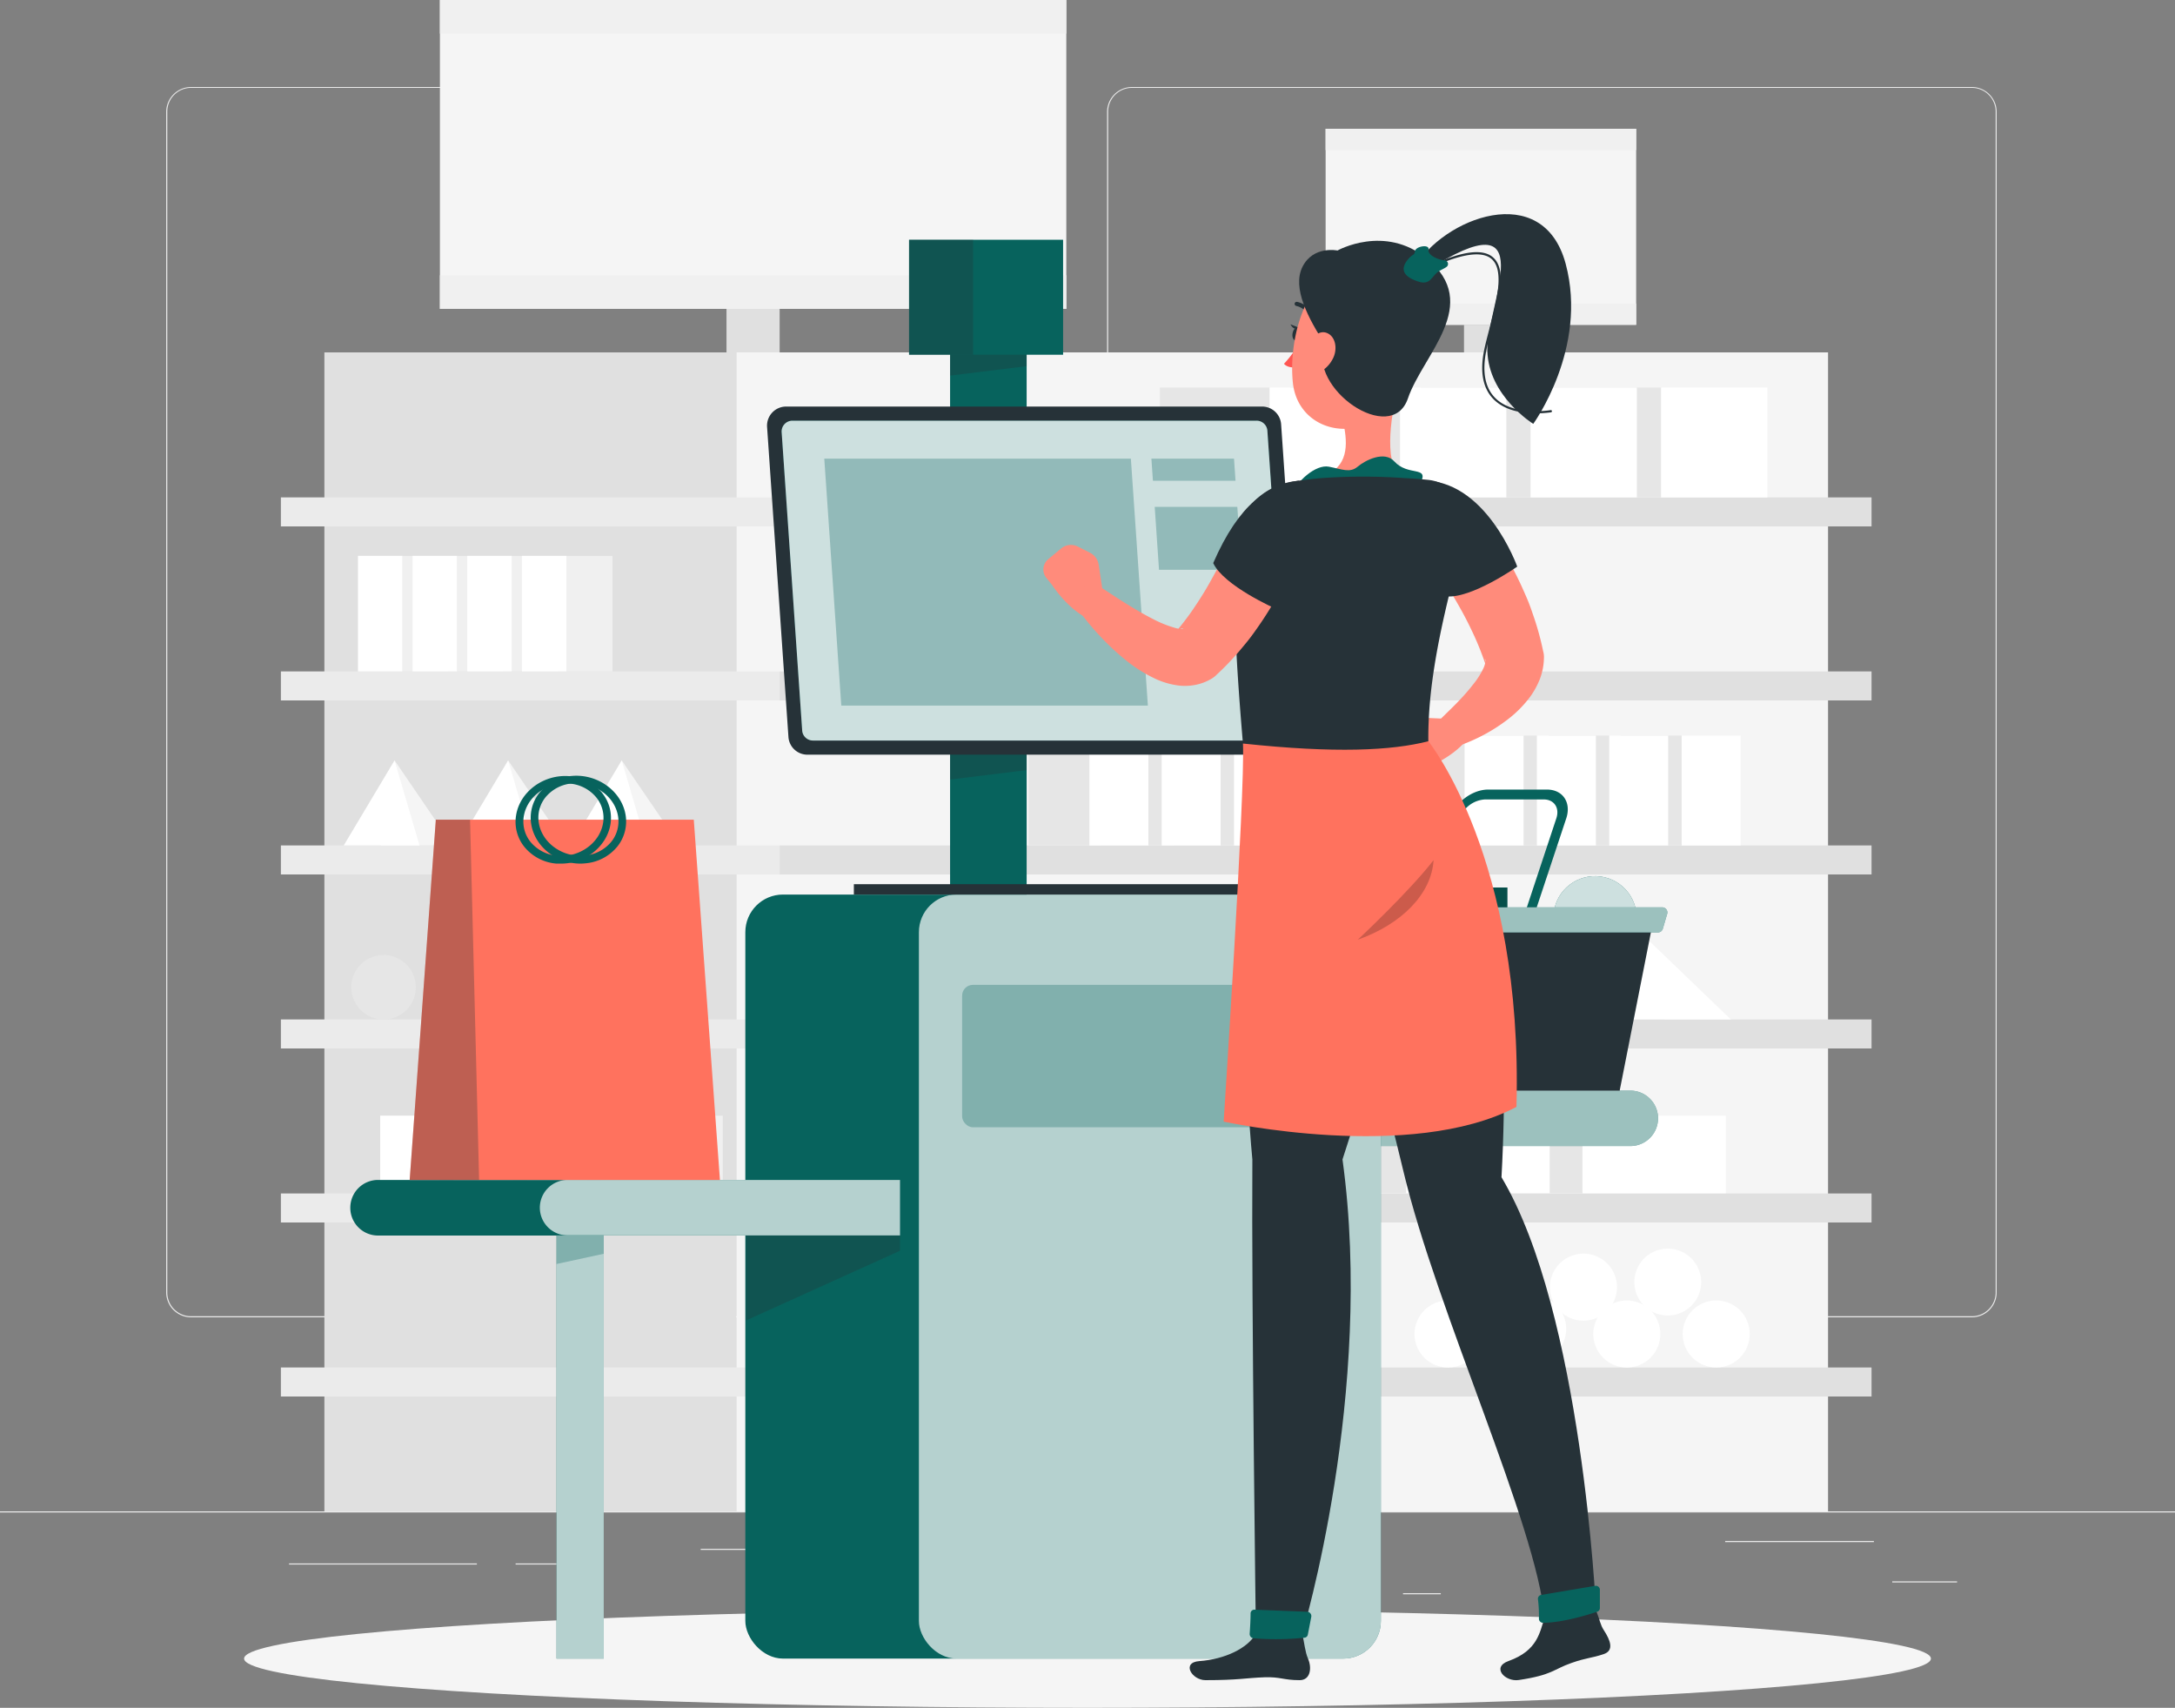 <svg xmlns="http://www.w3.org/2000/svg" width="500" height="392.56" viewBox="0 0 500 392.56">
  <rect x="0" y="0" width="500" height="392.56" fill="#808080" stroke="none"/>
  <g id="onBoarding1" transform="translate(0 -35)">
    <g id="freepik--background-complete--inject-34">
      <rect id="Rectangle_302" data-name="Rectangle 302" width="500" height="0.25"
          transform="translate(0 382.4)" fill="#ebebeb" />
      <rect id="Rectangle_303" data-name="Rectangle 303" width="14.9" height="0.25"
          transform="translate(435 398.49)" fill="#ebebeb" />
      <rect id="Rectangle_304" data-name="Rectangle 304" width="8.69" height="0.25"
          transform="translate(322.53 401.21)" fill="#ebebeb" />
      <rect id="Rectangle_305" data-name="Rectangle 305" width="34.19" height="0.25"
          transform="translate(396.59 389.21)" fill="#ebebeb" />
      <rect id="Rectangle_306" data-name="Rectangle 306" width="43.19" height="0.25"
          transform="translate(66.44 394.37)" fill="#ebebeb" />
      <rect id="Rectangle_307" data-name="Rectangle 307" width="15.58" height="0.25"
          transform="translate(118.53 394.37)" fill="#ebebeb" />
      <rect id="Rectangle_308" data-name="Rectangle 308" width="93.68" height="0.25"
          transform="translate(161.08 391.01)" fill="#ebebeb" />
      <path id="Path_2474" data-name="Path 2474"
          d="M237,337.8H43.91a5.71,5.71,0,0,1-5.7-5.71V60.66A5.71,5.71,0,0,1,43.91,55H237a5.71,5.71,0,0,1,5.71,5.71V332.09A5.71,5.71,0,0,1,237,337.8ZM43.91,55.2a5.46,5.46,0,0,0-5.45,5.46V332.09a5.46,5.46,0,0,0,5.45,5.46H237a5.47,5.47,0,0,0,5.46-5.46V60.66A5.47,5.47,0,0,0,237,55.2Z"
          fill="#ebebeb" />
      <path id="Path_2475" data-name="Path 2475"
          d="M453.31,337.8H260.21a5.72,5.72,0,0,1-5.71-5.71V60.66A5.72,5.72,0,0,1,260.21,55h193.1A5.71,5.71,0,0,1,459,60.66V332.09A5.71,5.71,0,0,1,453.31,337.8ZM260.21,55.2a5.47,5.47,0,0,0-5.46,5.46V332.09a5.47,5.47,0,0,0,5.46,5.46h193.1a5.47,5.47,0,0,0,5.46-5.46V60.66a5.47,5.47,0,0,0-5.46-5.46Z"
          fill="#ebebeb" />
      <rect id="Rectangle_309" data-name="Rectangle 309" width="94.67" height="266.4"
          transform="translate(74.57 116)" fill="#e0e0e0" />
      <rect id="Rectangle_310" data-name="Rectangle 310" width="251.01" height="266.4"
          transform="translate(420.24 382.4) rotate(180)" fill="#f5f5f5" />
      <rect id="Rectangle_311" data-name="Rectangle 311" width="114.67" height="6.67"
          transform="translate(64.57 149.33)" fill="#ebebeb" />
      <rect id="Rectangle_312" data-name="Rectangle 312" width="251.01" height="6.67"
          transform="translate(430.24 156) rotate(180)" fill="#e0e0e0" />
      <rect id="Rectangle_313" data-name="Rectangle 313" width="114.67" height="6.67"
          transform="translate(64.57 189.33)" fill="#ebebeb" />
      <rect id="Rectangle_314" data-name="Rectangle 314" width="251.01" height="6.67"
          transform="translate(430.24 196) rotate(180)" fill="#e0e0e0" />
      <rect id="Rectangle_315" data-name="Rectangle 315" width="114.67" height="6.67"
          transform="translate(64.57 229.33)" fill="#ebebeb" />
      <rect id="Rectangle_316" data-name="Rectangle 316" width="251.01" height="6.67"
          transform="translate(430.24 236) rotate(180)" fill="#e0e0e0" />
      <rect id="Rectangle_317" data-name="Rectangle 317" width="114.67" height="6.67"
          transform="translate(64.57 269.33)" fill="#ebebeb" />
      <rect id="Rectangle_318" data-name="Rectangle 318" width="251.01" height="6.67"
          transform="translate(430.24 276) rotate(180)" fill="#e0e0e0" />
      <rect id="Rectangle_319" data-name="Rectangle 319" width="114.67" height="6.67"
          transform="translate(64.57 309.33)" fill="#ebebeb" />
      <rect id="Rectangle_320" data-name="Rectangle 320" width="251.01" height="6.67"
          transform="translate(430.24 316) rotate(180)" fill="#e0e0e0" />
      <rect id="Rectangle_321" data-name="Rectangle 321" width="114.67" height="6.67"
          transform="translate(64.57 349.33)" fill="#ebebeb" />
      <rect id="Rectangle_322" data-name="Rectangle 322" width="251.01" height="6.67"
          transform="translate(430.24 356) rotate(180)" fill="#e0e0e0" />
      <rect id="Rectangle_323" data-name="Rectangle 323" width="144" height="71"
          transform="translate(101.13 35)" fill="#f5f5f5" />
      <rect id="Rectangle_324" data-name="Rectangle 324" width="12.22" height="10"
          transform="translate(167.01 106)" fill="#e0e0e0" />
      <rect id="Rectangle_325" data-name="Rectangle 325" width="144" height="7.72"
          transform="translate(101.13 98.28)" fill="#f0f0f0" />
      <rect id="Rectangle_326" data-name="Rectangle 326" width="144" height="7.72"
          transform="translate(101.13 35)" fill="#f0f0f0" />
      <rect id="Rectangle_327" data-name="Rectangle 327" width="71.39" height="45.06"
          transform="translate(304.74 64.6)" fill="#f5f5f5" />
      <rect id="Rectangle_328" data-name="Rectangle 328" width="7.76" height="6.35"
          transform="translate(336.55 109.65)" fill="#e0e0e0" />
      <rect id="Rectangle_329" data-name="Rectangle 329" width="71.39" height="4.9"
          transform="translate(304.74 104.76)" fill="#f0f0f0" />
      <rect id="Rectangle_330" data-name="Rectangle 330" width="71.39" height="4.9"
          transform="translate(304.74 64.6)" fill="#f0f0f0" />
      <rect id="Rectangle_331" data-name="Rectangle 331" width="25.25" height="25.25"
          transform="translate(356.63 124.08)" fill="#e6e6e6" />
      <rect id="Rectangle_332" data-name="Rectangle 332" width="24.42" height="25.25"
          transform="translate(406.29 149.34) rotate(180)" fill="#fff" />
      <rect id="Rectangle_333" data-name="Rectangle 333" width="25.25" height="25.25"
          transform="translate(326.63 124.08)" fill="#e6e6e6" />
      <rect id="Rectangle_334" data-name="Rectangle 334" width="24.42" height="25.25"
          transform="translate(376.29 149.34) rotate(180)" fill="#fff" />
      <rect id="Rectangle_335" data-name="Rectangle 335" width="25.25" height="25.25"
          transform="translate(296.63 124.08)" fill="#e6e6e6" />
      <rect id="Rectangle_336" data-name="Rectangle 336" width="24.42" height="25.25"
          transform="translate(346.29 149.34) rotate(180)" fill="#fff" />
      <rect id="Rectangle_337" data-name="Rectangle 337" width="25.25" height="25.25"
          transform="translate(266.63 124.08)" fill="#e6e6e6" />
      <rect id="Rectangle_338" data-name="Rectangle 338" width="24.42" height="25.25"
          transform="translate(316.29 149.34) rotate(180)" fill="#fff" />
      <rect id="Rectangle_339" data-name="Rectangle 339" width="10.58" height="26.56"
          transform="translate(103.09 189.34) rotate(180)" fill="#f0f0f0" />
      <rect id="Rectangle_340" data-name="Rectangle 340" width="10.23" height="26.56"
          transform="translate(82.29 162.77)" fill="#fff" />
      <rect id="Rectangle_341" data-name="Rectangle 341" width="10.58" height="26.56"
          transform="translate(115.66 189.34) rotate(180)" fill="#f0f0f0" />
      <rect id="Rectangle_342" data-name="Rectangle 342" width="10.23" height="26.56"
          transform="translate(94.85 162.77)" fill="#fff" />
      <rect id="Rectangle_343" data-name="Rectangle 343" width="10.58" height="26.56"
          transform="translate(128.22 189.34) rotate(180)" fill="#f0f0f0" />
      <rect id="Rectangle_344" data-name="Rectangle 344" width="10.23" height="26.56"
          transform="translate(107.42 162.77)" fill="#fff" />
      <rect id="Rectangle_345" data-name="Rectangle 345" width="10.58" height="26.56"
          transform="translate(140.8 189.34) rotate(180)" fill="#f0f0f0" />
      <rect id="Rectangle_346" data-name="Rectangle 346" width="10.23" height="26.56"
          transform="translate(119.99 162.77)" fill="#fff" />
      <rect id="Rectangle_347" data-name="Rectangle 347" width="14.24" height="17.89"
          transform="translate(115.41 309.34) rotate(180)" fill="#f0f0f0" />
      <rect id="Rectangle_348" data-name="Rectangle 348" width="13.77" height="17.89"
          transform="translate(87.4 291.44)" fill="#fff" />
      <rect id="Rectangle_349" data-name="Rectangle 349" width="14.24" height="17.89"
          transform="translate(132.33 309.34) rotate(180)" fill="#f0f0f0" />
      <rect id="Rectangle_350" data-name="Rectangle 350" width="13.77" height="17.89"
          transform="translate(104.32 291.44)" fill="#fff" />
      <rect id="Rectangle_351" data-name="Rectangle 351" width="14.24" height="17.89"
          transform="translate(149.25 309.34) rotate(180)" fill="#f0f0f0" />
      <rect id="Rectangle_352" data-name="Rectangle 352" width="13.77" height="17.89"
          transform="translate(121.24 291.44)" fill="#fff" />
      <rect id="Rectangle_353" data-name="Rectangle 353" width="14.24" height="17.89"
          transform="translate(166.16 309.34) rotate(180)" fill="#f0f0f0" />
      <rect id="Rectangle_354" data-name="Rectangle 354" width="13.77" height="17.89"
          transform="translate(138.16 291.44)" fill="#fff" />
      <rect id="Rectangle_355" data-name="Rectangle 355" width="13.99" height="25.25"
          transform="translate(372.6 204.08)" fill="#e6e6e6" />
      <rect id="Rectangle_356" data-name="Rectangle 356" width="13.53" height="25.25"
          transform="translate(400.13 229.34) rotate(180)" fill="#fff" />
      <rect id="Rectangle_357" data-name="Rectangle 357" width="13.99" height="25.25"
          transform="translate(355.97 204.08)" fill="#e6e6e6" />
      <rect id="Rectangle_358" data-name="Rectangle 358" width="13.53" height="25.25"
          transform="translate(383.49 229.34) rotate(180)" fill="#fff" />
      <rect id="Rectangle_359" data-name="Rectangle 359" width="13.99" height="25.25"
          transform="translate(339.34 204.08)" fill="#e6e6e6" />
      <rect id="Rectangle_360" data-name="Rectangle 360" width="13.53" height="25.25"
          transform="translate(366.87 229.34) rotate(180)" fill="#fff" />
      <rect id="Rectangle_361" data-name="Rectangle 361" width="13.99" height="25.25"
          transform="translate(322.72 204.08)" fill="#e6e6e6" />
      <rect id="Rectangle_362" data-name="Rectangle 362" width="13.53" height="25.25"
          transform="translate(350.25 229.34) rotate(180)" fill="#fff" />
      <rect id="Rectangle_363" data-name="Rectangle 363" width="13.99" height="25.25"
          transform="translate(286.34 204.08)" fill="#e6e6e6" />
      <rect id="Rectangle_364" data-name="Rectangle 364" width="13.53" height="25.25"
          transform="translate(313.87 229.34) rotate(180)" fill="#fff" />
      <rect id="Rectangle_365" data-name="Rectangle 365" width="13.99" height="25.25"
          transform="translate(269.71 204.08)" fill="#e6e6e6" />
      <rect id="Rectangle_366" data-name="Rectangle 366" width="13.53" height="25.25"
          transform="translate(297.24 229.34) rotate(180)" fill="#fff" />
      <rect id="Rectangle_367" data-name="Rectangle 367" width="13.99" height="25.25"
          transform="translate(253.09 204.08)" fill="#e6e6e6" />
      <rect id="Rectangle_368" data-name="Rectangle 368" width="13.53" height="25.25"
          transform="translate(280.61 229.34) rotate(180)" fill="#fff" />
      <rect id="Rectangle_369" data-name="Rectangle 369" width="13.99" height="25.25"
          transform="translate(236.46 204.08)" fill="#e6e6e6" />
      <rect id="Rectangle_370" data-name="Rectangle 370" width="13.53" height="25.25"
          transform="translate(263.99 229.34) rotate(180)" fill="#fff" />
      <rect id="Rectangle_371" data-name="Rectangle 371" width="34.1" height="17.83"
          transform="translate(329.69 291.45)" fill="#e6e6e6" />
      <rect id="Rectangle_372" data-name="Rectangle 372" width="32.97" height="17.83"
          transform="translate(396.76 309.27) rotate(180)" fill="#fff" />
      <rect id="Rectangle_373" data-name="Rectangle 373" width="34.1" height="17.83"
          transform="translate(289.17 291.45)" fill="#e6e6e6" />
      <rect id="Rectangle_374" data-name="Rectangle 374" width="32.97" height="17.83"
          transform="translate(356.25 309.27) rotate(180)" fill="#fff" />
      <rect id="Rectangle_375" data-name="Rectangle 375" width="34.1" height="17.83"
          transform="translate(248.66 291.45)" fill="#e6e6e6" />
      <rect id="Rectangle_376" data-name="Rectangle 376" width="32.97" height="17.83"
          transform="translate(315.73 309.27) rotate(180)" fill="#fff" />
      <rect id="Rectangle_377" data-name="Rectangle 377" width="34.1" height="17.83"
          transform="translate(208.15 291.45)" fill="#e6e6e6" />
      <rect id="Rectangle_378" data-name="Rectangle 378" width="32.97" height="17.83"
          transform="translate(275.22 309.27) rotate(180)" fill="#fff" />
      <circle id="Ellipse_35" data-name="Ellipse 35" cx="11.25" cy="11.25" r="11.25"
          transform="translate(197.46 166.83)" fill="#e6e6e6" />
      <circle id="Ellipse_36" data-name="Ellipse 36" cx="11.25" cy="11.25" r="11.25"
          transform="translate(227.46 166.83)" fill="#e6e6e6" />
      <circle id="Ellipse_37" data-name="Ellipse 37" cx="11.25" cy="11.25" r="11.25"
          transform="translate(257.46 166.83)" fill="#e6e6e6" />
      <circle id="Ellipse_38" data-name="Ellipse 38" cx="11.25" cy="11.25" r="11.25"
          transform="translate(287.46 166.83)" fill="#e6e6e6" />
      <circle id="Ellipse_39" data-name="Ellipse 39" cx="7.42" cy="7.42" r="7.42"
          transform="translate(79.251 256.411) rotate(-13.28)" fill="#e6e6e6" />
      <circle id="Ellipse_40" data-name="Ellipse 40" cx="7.42" cy="7.42" r="7.42"
          transform="translate(99.032 256.407) rotate(-13.28)" fill="#e6e6e6" />
      <circle id="Ellipse_41" data-name="Ellipse 41" cx="7.42" cy="7.42" r="7.42"
          transform="translate(118.055 265.932) rotate(-67.5)" fill="#e6e6e6" />
      <circle id="Ellipse_42" data-name="Ellipse 42" cx="7.42" cy="7.42" r="7.42"
          transform="translate(137.036 261.923) rotate(-45)" fill="#e6e6e6" />
      <circle id="Ellipse_43" data-name="Ellipse 43" cx="7.71" cy="7.71" r="7.71"
          transform="translate(322.808 345.806) rotate(-67.5)" fill="#fff" />
      <circle id="Ellipse_44" data-name="Ellipse 44" cx="7.686" cy="7.686" r="7.686"
          transform="translate(343.11 334.727) rotate(-13.339)" fill="#fff" />
      <circle id="Ellipse_45" data-name="Ellipse 45" cx="7.71" cy="7.71" r="7.71"
          transform="translate(363.906 345.805) rotate(-67.5)" fill="#fff" />
      <circle id="Ellipse_46" data-name="Ellipse 46" cx="7.71" cy="7.71" r="7.71"
          transform="translate(384.46 345.799) rotate(-67.5)" fill="#fff" />
      <circle id="Ellipse_47" data-name="Ellipse 47" cx="7.71" cy="7.71" r="7.71"
          transform="translate(332.562 330.867) rotate(-45)" fill="#fff" />
      <circle id="Ellipse_48" data-name="Ellipse 48" cx="7.71" cy="7.71" r="7.71"
          transform="translate(353.94 335.038) rotate(-67.5)" fill="#fff" />
      <circle id="Ellipse_49" data-name="Ellipse 49" cx="7.686" cy="7.686" r="7.686"
          transform="translate(374.141 323.99) rotate(-13.339)" fill="#fff" />
      <circle id="Ellipse_50" data-name="Ellipse 50" cx="7.71" cy="7.71" r="7.71"
          transform="translate(222.204 341.633) rotate(-45)" fill="#fff" />
      <circle id="Ellipse_51" data-name="Ellipse 51" cx="7.71" cy="7.71" r="7.71"
          transform="translate(243.578 345.805) rotate(-67.5)" fill="#fff" />
      <circle id="Ellipse_52" data-name="Ellipse 52" cx="7.71" cy="7.71" r="7.71"
          transform="translate(264.919 335.916) rotate(-13.28)" fill="#fff" />
      <circle id="Ellipse_53" data-name="Ellipse 53" cx="7.71" cy="7.71" r="7.71"
          transform="translate(284.676 345.794) rotate(-67.5)" fill="#fff" />
      <circle id="Ellipse_54" data-name="Ellipse 54" cx="7.71" cy="7.71" r="7.71"
          transform="translate(233.602 335.039) rotate(-67.5)" fill="#fff" />
      <circle id="Ellipse_55" data-name="Ellipse 55" cx="7.71" cy="7.71" r="7.71"
          transform="translate(253.328 330.872) rotate(-45)" fill="#fff" />
      <circle id="Ellipse_56" data-name="Ellipse 56" cx="7.71" cy="7.71" r="7.71"
          transform="translate(274.7 335.037) rotate(-67.5)" fill="#fff" />
      <path id="Path_2476" data-name="Path 2476" d="M376.96,249.2l5.65,20.13h-29.6Z"
          fill="#e0e0e0" />
      <path id="Path_2477" data-name="Path 2477" d="M376.96,249.2l-10.29,20.13H397.9Z"
          fill="#fff" />
      <path id="Path_2478" data-name="Path 2478" d="M330.15,249.2l5.65,20.13H306.19Z"
          fill="#e0e0e0" />
      <path id="Path_2479" data-name="Path 2479" d="M330.15,249.2l-10.29,20.13h31.23Z"
          fill="#fff" />
      <path id="Path_2480" data-name="Path 2480" d="M283.33,249.2l5.66,20.13H259.38Z"
          fill="#e0e0e0" />
      <path id="Path_2481" data-name="Path 2481" d="M283.33,249.2l-10.29,20.13h31.24Z"
          fill="#fff" />
      <path id="Path_2482" data-name="Path 2482" d="M90.7,209.78l-3.15,19.55h16.51Z"
          fill="#f5f5f5" />
      <path id="Path_2483" data-name="Path 2483" d="M90.7,209.78l5.74,19.55H79.02Z" fill="#fff" />
      <path id="Path_2484" data-name="Path 2484" d="M116.81,209.78l-3.15,19.55h16.51Z"
          fill="#f5f5f5" />
      <path id="Path_2485" data-name="Path 2485" d="M116.81,209.78l5.74,19.55H105.13Z"
          fill="#fff" />
      <path id="Path_2486" data-name="Path 2486" d="M142.92,209.78l-3.16,19.55h16.52Z"
          fill="#f5f5f5" />
      <path id="Path_2487" data-name="Path 2487" d="M142.92,209.78l5.74,19.55H131.24Z"
          fill="#fff" />
      <path id="Path_2488" data-name="Path 2488" d="M236.52,249.2l5.65,20.13h-29.6Z"
          fill="#e0e0e0" />
      <path id="Path_2489" data-name="Path 2489" d="M236.52,249.2l-10.29,20.13h31.24Z"
          fill="#fff" />
    </g>
    <g id="freepik--Shadow--inject-34">
      <ellipse id="freepik--path--inject-34" cx="193.89" cy="11.32" rx="193.89" ry="11.32"
          transform="translate(56.11 404.92)" fill="#f5f5f5" />
    </g>
    <g id="freepik--cash-register--inject-34">
      <path id="Path_2490" data-name="Path 2490"
          d="M292,285.69h82.79a6.37,6.37,0,0,1,6.37,6.37h0a6.37,6.37,0,0,1-6.37,6.37H292Z"
          fill="#07635d" />
      <path id="Path_2491" data-name="Path 2491"
          d="M292,285.69h82.79a6.37,6.37,0,0,1,6.37,6.37h0a6.37,6.37,0,0,1-6.37,6.37H292Z"
          fill="#fff" opacity="0.6" />
      <circle id="Ellipse_57" data-name="Ellipse 57" cx="9.57" cy="9.57" r="9.57"
          transform="translate(355.16 253.073) rotate(-76.72)" fill="#07635d" />
      <circle id="Ellipse_58" data-name="Ellipse 58" cx="9.57" cy="9.57" r="9.57"
          transform="translate(355.16 253.073) rotate(-76.72)" fill="#fff" opacity="0.8" />
      <path id="Path_2492" data-name="Path 2492" d="M300.81,247.25h79.11l-7.58,38.44H308.38Z"
          fill="#263238" />
      <path id="Path_2493" data-name="Path 2493"
          d="M298.6,243.56h83.52a1.18,1.18,0,0,1,1.14,1.51l-1,3.41a1.19,1.19,0,0,1-1.14.85H299.59a1.19,1.19,0,0,1-1.14-.85l-1-3.41a1.18,1.18,0,0,1,1.15-1.51Z"
          fill="#07635d" />
      <path id="Path_2494" data-name="Path 2494"
          d="M298.6,243.56h83.52a1.18,1.18,0,0,1,1.14,1.51l-1,3.41a1.19,1.19,0,0,1-1.14.85H299.59a1.19,1.19,0,0,1-1.14-.85l-1-3.41a1.18,1.18,0,0,1,1.15-1.51Z"
          fill="#fff" opacity="0.6" />
      <rect id="Rectangle_379" data-name="Rectangle 379" width="38" height="4.56"
          transform="translate(308.53 239)" fill="#07635d" />
      <rect id="Rectangle_380" data-name="Rectangle 380" width="38" height="4.56"
          transform="translate(308.53 239)" opacity="0.2" />
      <path id="Path_2495" data-name="Path 2495"
          d="M330.36,251.88a1.23,1.23,0,0,1-1.33.84c-3-.51-4.48-3.24-3.39-6.53l7.65-23.09c1.21-3.65,5.16-6.61,8.8-6.61h13.55c3.64,0,5.62,3,4.42,6.61l-6.79,20.46H351l6.78-20.46c.8-2.39-.5-4.34-2.89-4.34H341.34a6.61,6.61,0,0,0-5.78,4.34l-7.65,23.09c-.65,1.95.1,3.61,1.69,4.15a1.21,1.21,0,0,1,.76,1.54Z"
          fill="#07635d" />
      <rect id="Rectangle_381" data-name="Rectangle 381" width="146.1" height="175.62" rx="8.65"
          transform="translate(171.34 240.62)" fill="#07635d" />
      <path id="Path_2496" data-name="Path 2496"
          d="M206.9,306.22H86.9a6.38,6.38,0,0,0-6.37,6.38h0A6.37,6.37,0,0,0,86.9,319h120Z"
          fill="#07635d" />
      <path id="Path_2497" data-name="Path 2497" d="M206.9,322.5l-35.41,16.03V318.96H206.9Z"
          fill="#263238" opacity="0.3" />
      <path id="Path_2498" data-name="Path 2498"
          d="M206.9,306.22H130.47a6.38,6.38,0,0,0-6.37,6.38h0a6.38,6.38,0,0,0,6.37,6.37H206.9Z"
          fill="#fff" opacity="0.7" />
      <rect id="Rectangle_382" data-name="Rectangle 382" width="106.2" height="175.62" rx="8.65"
          transform="translate(211.24 240.62)" fill="#fff" opacity="0.7" />
      <rect id="Rectangle_383" data-name="Rectangle 383" width="10.85" height="97.27"
          transform="translate(127.94 318.97)" fill="#07635d" />
      <rect id="Rectangle_384" data-name="Rectangle 384" width="10.85" height="97.27"
          transform="translate(127.94 318.97)" fill="#fff" opacity="0.7" />
      <path id="Path_2499" data-name="Path 2499" d="M138.79,323.19l-10.85,2.35v-6.58h10.85Z"
          fill="#07635d" opacity="0.3" />
      <rect id="Rectangle_385" data-name="Rectangle 385" width="86.31" height="32.73" rx="2.47"
          transform="translate(221.18 261.38)" fill="#07635d" opacity="0.3" />
      <path id="Path_2500" data-name="Path 2500" d="M159.49,223.41h-59.3l-6.01,82.82H165.5Z"
          fill="#ff725e" />
      <path id="Path_2501" data-name="Path 2501" d="M108.06,223.41h-7.87l-6.01,82.82h15.96Z"
          fill="#263238" opacity="0.3" />
      <path id="Path_2502" data-name="Path 2502"
          d="M133.45,233.51c-5.54,0-10.5-3.89-11.33-9.07a9.19,9.19,0,0,1,1.84-7.15,10.64,10.64,0,0,1,7.47-3.93c5.95-.54,11.51,3.51,12.39,9a9.21,9.21,0,0,1-1.85,7.16,10.6,10.6,0,0,1-7.46,3.93A9.547,9.547,0,0,1,133.45,233.51Zm-.95-18.44h-.91a8.91,8.91,0,0,0-6.24,3.26,7.46,7.46,0,0,0-1.49,5.8c.73,4.61,5.44,8,10.49,7.54a8.91,8.91,0,0,0,6.24-3.26,7.46,7.46,0,0,0,1.49-5.8c-.69-4.29-4.89-7.54-9.58-7.54Z"
          fill="#07635d" />
      <path id="Path_2503" data-name="Path 2503"
          d="M129,233.51h-1.06a10.6,10.6,0,0,1-7.46-3.93,9.16,9.16,0,0,1-1.84-7.16c.87-5.5,6.43-9.55,12.38-9a10.62,10.62,0,0,1,7.47,3.93,9.15,9.15,0,0,1,1.84,7.15C139.47,229.62,134.5,233.51,129,233.51Zm1-18.44c-4.7,0-8.9,3.25-9.59,7.58a7.46,7.46,0,0,0,1.49,5.8,8.91,8.91,0,0,0,6.24,3.26c5.05.45,9.76-2.93,10.5-7.54a7.42,7.42,0,0,0-1.5-5.8,8.89,8.89,0,0,0-6.23-3.26c-.39-.03-.69-.04-.99-.04Z"
          fill="#07635d" />
      <rect id="Rectangle_386" data-name="Rectangle 386" width="17.6" height="130.07"
          transform="translate(218.41 110.56)" fill="#07635d" />
      <path id="Path_2504" data-name="Path 2504" d="M236.01,180.2h-17.6v33.99l17.6-2.17Z"
          fill="#263238" opacity="0.3" />
      <path id="Path_2505" data-name="Path 2505" d="M236.01,111.45h-17.6v9.89l17.6-2.17Z"
          fill="#263238" opacity="0.3" />
      <path id="Path_2506" data-name="Path 2506"
          d="M181.25,204.39l-4.91-71.25a4.39,4.39,0,0,1,4.38-4.69H290.13a4.38,4.38,0,0,1,4.38,4.08l4.9,71.25a4.38,4.38,0,0,1-4.38,4.69H185.62a4.37,4.37,0,0,1-4.37-4.08Z"
          fill="#263238" />
      <path id="Path_2507" data-name="Path 2507"
          d="M288.87,131.7H182.16a2.48,2.48,0,0,0-2.47,2.65l4.72,68.56a2.48,2.48,0,0,0,2.47,2.31H293.59a2.48,2.48,0,0,0,2.48-2.65L291.35,134a2.48,2.48,0,0,0-2.48-2.3Z"
          fill="#07635d" />
      <path id="Path_2508" data-name="Path 2508"
          d="M288.87,131.7H182.16a2.48,2.48,0,0,0-2.47,2.65l4.72,68.56a2.48,2.48,0,0,0,2.47,2.31H293.59a2.48,2.48,0,0,0,2.48-2.65L291.35,134a2.48,2.48,0,0,0-2.48-2.3Z"
          fill="#fff" opacity="0.8" />
      <rect id="Rectangle_387" data-name="Rectangle 387" width="93.66" height="2.38"
          transform="translate(196.29 238.24)" fill="#263238" />
      <path id="Path_2509" data-name="Path 2509" d="M263.88,197.19H193.4l-3.91-56.76h70.48Z"
          fill="#07635d" opacity="0.3" />
      <path id="Path_2510" data-name="Path 2510" d="M284.03,145.51H265.04l-.35-5.08h18.99Z"
          fill="#07635d" opacity="0.3" />
      <path id="Path_2511" data-name="Path 2511" d="M285.43,165.98H266.44l-.99-14.48h18.99Z"
          fill="#07635d" opacity="0.3" />
      <rect id="Rectangle_388" data-name="Rectangle 388" width="35.41" height="26.43"
          transform="translate(208.98 90.11)" fill="#07635d" />
      <rect id="Rectangle_389" data-name="Rectangle 389" width="14.73" height="26.43"
          transform="translate(208.98 90.11)" fill="#263238" opacity="0.3" />
    </g>
    <g id="freepik--Character--inject-34">
      <path id="Path_2512" data-name="Path 2512"
          d="M320.8,203.81l1.95-2.49a3.67,3.67,0,0,1,3.07-1.4l5.56.25a6.91,6.91,0,0,1,5.46,3.15l.74,1.16c-3,4.35-9.37,6.87-9.37,6.87l-1.74.92a3.06,3.06,0,0,1-4.19-1.19l-1.87-3.44a3.52,3.52,0,0,1,.39-3.83Z"
          fill="#ff8b7b" />
      <path id="Path_2513" data-name="Path 2513"
          d="M340.15,153.94c.58.71,1,1.21,1.42,1.81s.84,1.15,1.25,1.72c.82,1.16,1.57,2.34,2.32,3.52a83.561,83.561,0,0,1,4,7.38c.62,1.26,1.18,2.56,1.75,3.86s1.05,2.63,1.51,4a64.476,64.476,0,0,1,2.32,8.33l.11.46a4.469,4.469,0,0,1,.1,1,14.31,14.31,0,0,1-1,5.22,18.591,18.591,0,0,1-2.15,3.89,26.291,26.291,0,0,1-5.18,5.24,39.5,39.5,0,0,1-5.58,3.58,40.459,40.459,0,0,1-6,2.59,3.77,3.77,0,0,1-3.87-6.25l.25-.24c1.23-1.23,2.65-2.56,3.88-3.86a46.89,46.89,0,0,0,3.44-3.95,18,18,0,0,0,2.35-3.75c.5-1.12.44-2,.29-2l.21,1.42c-.75-2.16-1.55-4.3-2.52-6.43s-2-4.22-3.16-6.3-2.35-4.12-3.64-6.12c-.64-1-1.3-2-2-3l-1-1.44-.92-1.3-.24-.34a7.5,7.5,0,0,1,11.94-9.05Z"
          fill="#ff8b7b" />
      <path id="Path_2514" data-name="Path 2514"
          d="M326.43,145.46c-2.82,6.4-2.64,14.39,6,26.61,5.74.63,16.36-6.83,16.36-6.83S341.5,144.79,326.43,145.46Z"
          fill="#263238" />
      <path id="Path_2515" data-name="Path 2515"
          d="M321.62,123.21c-1.67,6.2-3.73,17.56.29,21.69,0,0-5.87-.88-18.33,6.83-3.61-5.18-.93-6.83-.93-6.83,7-1.65,7.24-6.77,6.39-11.59Z"
          fill="#ff8b7b" />
      <path id="Path_2516" data-name="Path 2516"
          d="M296.26,149.51c1.85-4,6.21-7.81,9.22-7.24s4.84,1.51,6.62,0,6.18-3.71,8.42-1.22c3.15,3.48,7.92,1,6.12,4.81C324.7,150,296.26,149.51,296.26,149.51Z"
          fill="#07635d" />
      <path id="Path_2517" data-name="Path 2517"
          d="M299.09,111.83c-.12.85-.66,1.51-1.2,1.47s-.88-.76-.76-1.61.66-1.5,1.2-1.46S299.22,111,299.09,111.83Z"
          fill="#263238" />
      <path id="Path_2518" data-name="Path 2518"
          d="M298.56,110.29l-1.9-.73S297.45,111.22,298.56,110.29Z" fill="#263238" />
      <path id="Path_2519" data-name="Path 2519"
          d="M298.91,113.43a25,25,0,0,1-3.74,5.19c.95,1.12,2.88.78,2.88.78Z" fill="#ff5652" />
      <path id="Path_2520" data-name="Path 2520"
          d="M297.68,105.09a.5.5,0,0,1-.06-.36.51.51,0,0,1,.62-.33,5.2,5.2,0,0,1,3.6,2.92.44.44,0,0,1-.31.6.54.54,0,0,1-.65-.31,4.17,4.17,0,0,0-2.88-2.28.56.56,0,0,1-.32-.24Z"
          fill="#263238" />
      <path id="Path_2521" data-name="Path 2521"
          d="M326.92,110.77c-1.89,10-2.47,14.27-8.18,19.07-8.59,7.23-20.4,3.41-21.52-6.8-1-9.18,2.23-24,12.54-27.31a13,13,0,0,1,17.16,15.04Z"
          fill="#ff8b7b" />
      <path id="Path_2522" data-name="Path 2522"
          d="M304.5,114c-3.62-5.67-7.54-12.75-5.08-17.67s8.05-3.75,8.05-3.75S318.3,86.5,328,94.42c12.86,10.53-.93,22.12-4.34,32.16C319.89,137.63,300.45,124.25,304.5,114Z"
          fill="#263238" />
      <path id="Path_2523" data-name="Path 2523"
          d="M359.92,95.62c-5.23-19.45-28.17-10.51-34.84,1l2.72.71c27.37-17.66,13.89,7.87,14.12,18.28s10.55,16.82,10.55,16.82S365.14,115.06,359.92,95.62Z"
          fill="#263238" />
      <path id="Path_2524" data-name="Path 2524"
          d="M353,130c-2.92,0-7-.55-9.66-3.24-2.4-2.43-3.15-6.14-2.21-11,.3-1.54.78-3.35,1.28-5.26,1.58-6,3.55-13.38.45-16-2.18-1.85-6.77-1.2-13.65,1.91a.24.24,0,0,1-.33-.12.25.25,0,0,1,.13-.33c7.16-3.25,11.8-3.85,14.17-1.84,3.34,2.82,1.42,10.09-.28,16.51-.51,1.9-1,3.7-1.28,5.23-.9,4.72-.2,8.28,2.08,10.59,4.25,4.3,12.69,2.84,12.78,2.82a.253.253,0,0,1,.08.5A22.943,22.943,0,0,1,353,130Z"
          fill="#263238" />
      <path id="Path_2525" data-name="Path 2525"
          d="M328.39,92.34c.25-1.27-2.95-.74-3.1.39s-.57.5-1.82,2.15-1.42,3.59,2.68,4.87c2.6.81,3-1.19,4.33-2.19.73-.54,1.55-.82,2.08-1.23a.83.83,0,0,0-.42-1.48C330.46,94.71,328.13,93.59,328.39,92.34Z"
          fill="#07635d" />
      <path id="Path_2526" data-name="Path 2526"
          d="M306.34,117.56a7,7,0,0,1-4.42,3.54c-2.35.52-3.24-2.19-2.35-4.83.8-2.36,3-5.49,5.24-4.81S307.61,115.27,306.34,117.56Z"
          fill="#ff8b7b" />
      <path id="Path_2527" data-name="Path 2527"
          d="M349.13,421.17c7.77-1.16,7.92-2.45,12.09-3.91,3.57-1.26,4.57-1.08,7.45-2.05,2.41-.81,1.59-3.1,0-5.54-.79-1.22-.91-2.38-1.78-4.55l-11.81,1.75c-1.14,3.3-1.55,7.52-8.29,9.93C342.78,418.24,346,421.63,349.13,421.17Z"
          fill="#263238" />
      <path id="Path_2528" data-name="Path 2528"
          d="M277.11,421.2c7.73,0,9.21-.51,13.56-.66,3.72-.13,4.33.66,8.1.66,2.5,0,2.85-2.82,1.93-4.93-.71-1.64-.82-3.61-1.34-5.74H288.71c-1.92,3.37-7.16,5.87-13,6.29C271.51,417.13,274,421.2,277.11,421.2Z"
          fill="#263238" />
      <path id="Path_2529" data-name="Path 2529"
          d="M286.14,210.63s-1.54,55.58,1.76,90.88c-.21,33.13.81,109,.81,109,.26,1.69,9.14,1,10.65,0,0,0,16.65-55.27,9.26-109,18.49-56.06,14.5-90.88,14.5-90.88Z"
          fill="#263238" />
      <path id="Path_2530" data-name="Path 2530"
          d="M297.23,210.63s18.06,62.73,25.38,93.54c7.7,32.35,30.58,81.26,32.48,102.7,2,.79,8.39-.09,11.81-1.75,0,0-3.13-68.37-21.73-99.52,4.2-76.64-16.6-95-16.6-95Z"
          fill="#263238" />
      <path id="Path_2531" data-name="Path 2531"
          d="M353.55,402.58a31.144,31.144,0,0,1,.23,4.43.93.93,0,0,0,.93,1c4.42,0,10.53-1.88,12.46-2.54a.9.9,0,0,0,.62-.85v-4.19a.93.93,0,0,0-1.08-.91l-12.44,2.09a.9.9,0,0,0-.72.97Z"
          fill="#07635d" />
      <path id="Path_2532" data-name="Path 2532"
          d="M287.49,405.86c0,1.15-.1,3.2-.21,4.71a1,1,0,0,0,.85,1,63.24,63.24,0,0,0,11.75-.13.86.86,0,0,0,.77-.7l.8-4.13a1,1,0,0,0-.91-1.13L288.4,405a.86.86,0,0,0-.91.86Z"
          fill="#07635d" />
      <path id="Path_2533" data-name="Path 2533"
          d="M283.74,160.68a190.6,190.6,0,0,0,.28,19.41c.33,8.43.91,16.72,2.12,30.54h42.43c-.85-11.95.54-25.57,8.16-52.46a9.9,9.9,0,0,0-8.46-12.87c-1.68-.17-3.47-.31-5.3-.4a135.917,135.917,0,0,0-19.26,0c-2.1.19-4.27.46-6.34.75A16,16,0,0,0,283.74,160.68Z"
          fill="#263238" />
      <path id="Path_2534" data-name="Path 2534"
          d="M328.36,205.38c-8.49,2.17-21.41,2.79-42.62.53.51,11.25-4.44,86.9-4.44,86.9s43,9.45,67.31-3.38C350.18,232.26,328.36,205.38,328.36,205.38Z"
          fill="#ff725e" />
      <path id="Path_2535" data-name="Path 2535"
          d="M312.13,251s11.67-10.87,17.43-18.29C329.1,240.49,322.15,247.47,312.13,251Z"
          opacity="0.2" />
      <path id="Path_2536" data-name="Path 2536"
          d="M247.75,160.62l2.82,1.43a3.68,3.68,0,0,1,2,2.74l.83,5.5a6.86,6.86,0,0,1-2,6l-1,1c-4.84-2.06-8.56-7.85-8.56-7.85l-1.24-1.53a3.06,3.06,0,0,1,.35-4.35l3-2.5a3.52,3.52,0,0,1,3.8-.44Z"
          fill="#ff8b7b" />
      <path id="Path_2537" data-name="Path 2537"
          d="M298.4,161.62c-.31.86-.54,1.46-.81,2.15s-.56,1.31-.84,2c-.56,1.3-1.18,2.55-1.81,3.8a77.753,77.753,0,0,1-4.22,7.28c-.76,1.18-1.57,2.34-2.39,3.49s-1.7,2.27-2.63,3.36a62.669,62.669,0,0,1-5.92,6.3l-.28.27a5.1,5.1,0,0,1-.83.64,11.43,11.43,0,0,1-4,1.54,12.6,12.6,0,0,1-3.58.14,18.08,18.08,0,0,1-5.26-1.46,33,33,0,0,1-7.23-4.55,57.383,57.383,0,0,1-5.66-5.3,60.525,60.525,0,0,1-4.87-5.86,3.76,3.76,0,0,1,5.1-5.36l.17.11c1.86,1.21,3.83,2.53,5.75,3.71s3.86,2.33,5.76,3.3a26.3,26.3,0,0,0,5.36,2.17,4.07,4.07,0,0,0,1.67.16c.13,0,.12-.1,0-.1a1.56,1.56,0,0,0-.68.18l-1.1.92c1.46-1.76,2.88-3.56,4.19-5.49s2.58-3.91,3.75-6,2.31-4.15,3.36-6.29c.53-1.06,1-2.14,1.53-3.21l.71-1.6.64-1.45.17-.38a7.5,7.5,0,0,1,13.93,5.53Z"
          fill="#ff8b7b" />
      <path id="Path_2538" data-name="Path 2538"
          d="M298.54,145.49c-6.93.9-13.67,5.2-19.64,18.94,2.44,5.24,14.32,10.47,14.32,10.47S306.92,158,298.54,145.49Z"
          fill="#263238" />
    </g>
  </g>
</svg>
